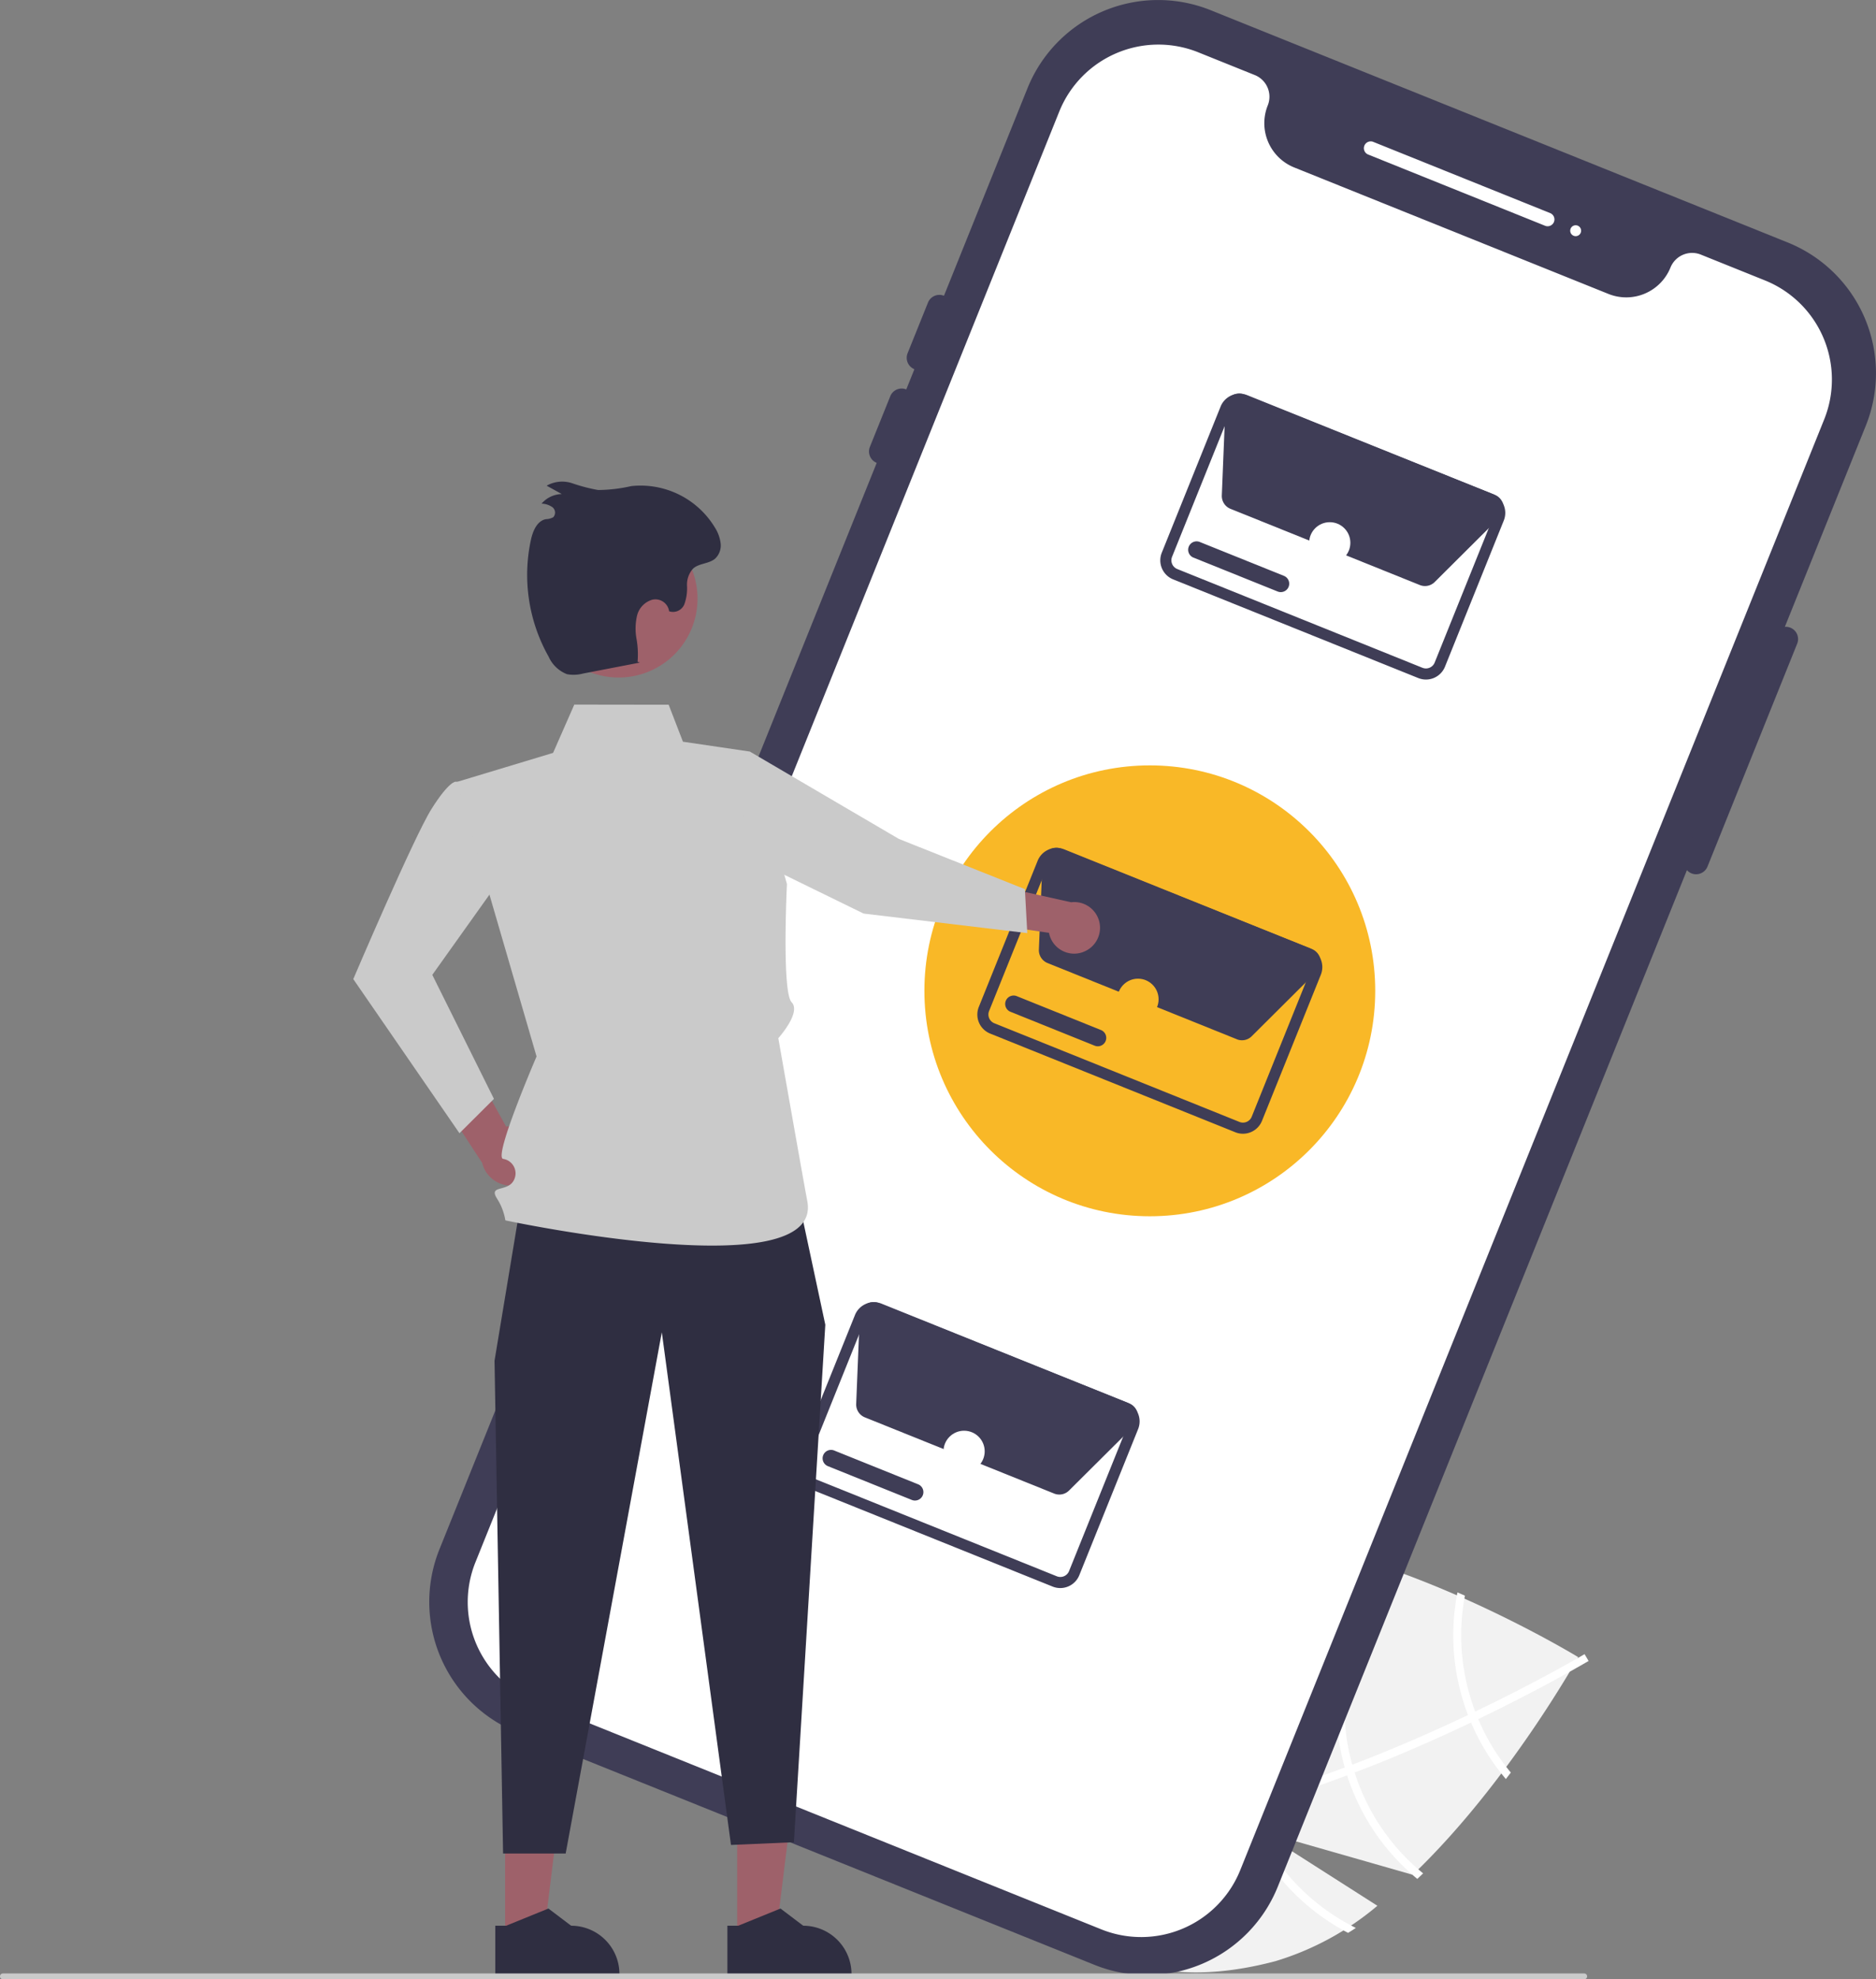 <svg xmlns="http://www.w3.org/2000/svg" width="156.885" height="165.507" viewBox="0 0 156.885 165.507">
  <rect x="0" y="0" width="156.885" height="165.507" fill="#808080" stroke="none"/>
  <g id="RegularEmail_illustration" transform="translate(0 -0.006)">
    <path id="Path_617" data-name="Path 617" d="M655.929,704.378l-9.762-6.231,12.715,3.64c7.988-7.631,13.839-18.2,13.839-18.2s-21.394-13.064-34.573-9.578-15.708,12.538-13.151,22.2,9.23,16.281,22.409,12.8A23.916,23.916,0,0,0,655.929,704.378Z" transform="translate(-540.74 -545.013)" fill="#f2f2f2"/>
    <path id="Path_618" data-name="Path 618" d="M651.551,734.79l-.65.172c-7.561,1.959-13.789,2.244-18.6.843-.07-.019-.138-.042-.209-.062l.1-.325.1-.311c5.213,1.587,11.8.893,18.4-.814.213-.053.429-.107.644-.167,2.786-.747,5.561-1.664,8.228-2.662.207-.075.417-.155.626-.234,3.514-1.336,6.823-2.8,9.676-4.149.2-.095.4-.193.6-.29,4.818-2.31,8.233-4.27,8.987-4.71.093-.052.143-.083.155-.089l.168.283,0,0,.168.286c-.012.007-.181.11-.5.29-1.182.681-4.4,2.489-8.731,4.574-.2.093-.4.191-.6.286-2.314,1.1-4.916,2.267-7.678,3.376q-1.04.42-2.059.8c-.209.083-.418.162-.625.238Q655.43,733.747,651.551,734.79Z" transform="translate(-547.094 -583.666)" fill="#fff"/>
    <path id="Path_619" data-name="Path 619" d="M813,707.3c-.086-.208-.173-.419-.254-.635a18.346,18.346,0,0,1-.573-1.789,17.852,17.852,0,0,1-.289-7.906l-.623-.272a18.513,18.513,0,0,0,.268,8.349,18.983,18.983,0,0,0,.615,1.909c.08.213.167.424.256.631a18.352,18.352,0,0,0,2.91,4.718q.21-.278.414-.543A17.787,17.787,0,0,1,813,707.3Z" transform="translate(-689.377 -563.536)" fill="#fff"/>
    <path id="Path_620" data-name="Path 620" d="M764.65,703.049q-.107-.328-.2-.661c-.021-.067-.04-.137-.058-.2a17.945,17.945,0,0,1,3.671-16.207c-.224-.078-.448-.157-.674-.231a18.612,18.612,0,0,0-3.641,16.609c.024.09.048.18.075.269.063.224.128.444.2.664a18.515,18.515,0,0,0,5.867,8.65c.163-.153.325-.306.487-.463A17.822,17.822,0,0,1,764.65,703.049Z" transform="translate(-651.364 -554.824)" fill="#fff"/>
    <path id="Path_621" data-name="Path 621" d="M720.76,700.537c-.079-.22-.151-.442-.22-.664-.073-.239-.144-.478-.207-.719a17.994,17.994,0,0,1,8.1-19.988c-.3-.076-.594-.152-.891-.222a18.653,18.653,0,0,0-7.856,20.38c.064.241.131.481.207.716s.139.448.215.669a18.6,18.6,0,0,0,8.931,10.334c.22-.13.434-.27.652-.41A17.936,17.936,0,0,1,720.76,700.537Z" transform="translate(-616.304 -549.413)" fill="#fff"/>
    <path id="Path_622" data-name="Path 622" d="M447.379,209.242l-48.273-19.431a11.78,11.78,0,0,1-6.522-15.31L441.768,52.31a11.78,11.78,0,0,1,15.31-6.522l48.274,19.431a11.78,11.78,0,0,1,6.522,15.31L462.689,202.72A11.78,11.78,0,0,1,447.379,209.242Z" transform="translate(-355.839 -44.932)" fill="#3f3d56"/>
    <path id="Path_623" data-name="Path 623" d="M515.98,82.905l-5.373-2.163a1.952,1.952,0,0,0-2.537,1.081,3.99,3.99,0,0,1-5.186,2.209L476.6,73.454a3.99,3.99,0,0,1-2.209-5.186,1.952,1.952,0,0,0-1.081-2.537l-4.738-1.907a8.936,8.936,0,0,0-11.612,4.947L408.129,190.093a8.936,8.936,0,0,0,4.947,11.612l47.4,19.081a8.936,8.936,0,0,0,11.612-4.947L520.927,94.517A8.936,8.936,0,0,0,515.98,82.905Z" transform="translate(-368.372 -59.447)" fill="#fff"/>
    <path id="Path_624" data-name="Path 624" d="M789.439,109.842l-14.826-5.968a.571.571,0,0,1,.426-1.059l14.826,5.968a.571.571,0,0,1-.426,1.059Z" transform="translate(-660.213 -90.952)" fill="#fff"/>
    <circle id="Ellipse_69" data-name="Ellipse 69" cx="0.457" cy="0.457" r="0.457" transform="translate(131.312 18.841)" fill="#fff"/>
    <path id="Path_625" data-name="Path 625" d="M905.936,322.1a1.029,1.029,0,0,1-.569-1.337l7.5-18.638a1.027,1.027,0,1,1,1.906.767l-7.5,18.638a1.029,1.029,0,0,1-1.337.57Z" transform="translate(-764.479 -249.063)" fill="#3f3d56"/>
    <path id="Path_626" data-name="Path 626" d="M587.833,171.846a1.029,1.029,0,0,1-.569-1.337l1.705-4.236a1.027,1.027,0,1,1,1.906.767l-1.705,4.236A1.028,1.028,0,0,1,587.833,171.846Z" transform="translate(-511.364 -140.966)" fill="#3f3d56"/>
    <path id="Path_627" data-name="Path 627" d="M572.393,210.2a1.029,1.029,0,0,1-.569-1.337l1.705-4.236a1.027,1.027,0,1,1,1.906.767l-1.7,4.236A1.029,1.029,0,0,1,572.393,210.2Z" transform="translate(-499.078 -171.489)" fill="#3f3d56"/>
    <path id="Path_628" data-name="Path 628" d="M712.572,229.86l-20.507-8.254a1.715,1.715,0,0,1-.949-2.226l4.922-12.227a1.715,1.715,0,0,1,2.226-.949l20.507,8.254a1.715,1.715,0,0,1,.949,2.226L714.8,228.911A1.715,1.715,0,0,1,712.572,229.86Zm-14.654-22.8a.786.786,0,0,0-1.02.435l-4.921,12.227a.787.787,0,0,0,.435,1.02L712.917,229a.787.787,0,0,0,1.021-.435l4.921-12.226a.786.786,0,0,0-.435-1.02Z" transform="translate(-593.961 -173.154)" fill="#3f3d56"/>
    <path id="Path_629" data-name="Path 629" d="M732.732,222.022h0L716.9,215.65a1.16,1.16,0,0,1-.723-1.118l.3-7.414a1.155,1.155,0,0,1,1.584-1.026l20.95,8.391a1.155,1.155,0,0,1,.645,1.5l.069.069-.657.654h0l-5.089,5.067A1.153,1.153,0,0,1,732.732,222.022Z" transform="translate(-614 -173.097)" fill="#3f3d56"/>
    <path id="Path_630" data-name="Path 630" d="M709.882,270.7l-7.04-2.834a.705.705,0,0,1,.527-1.308l7.04,2.834a.705.705,0,0,1-.527,1.308Z" transform="translate(-603.037 -221.233)" fill="#3f3d56"/>
    <circle id="Ellipse_70" data-name="Ellipse 70" cx="1.723" cy="1.723" r="1.723" transform="translate(109.481 43.672)" fill="#fff"/>
    <path id="Path_631" data-name="Path 631" d="M562.892,601.72l-20.507-8.255a1.715,1.715,0,0,1-.949-2.226l4.922-12.227a1.715,1.715,0,0,1,2.226-.949l20.507,8.254a1.715,1.715,0,0,1,.949,2.226l-4.922,12.228A1.716,1.716,0,0,1,562.892,601.72Zm-14.654-22.8a.786.786,0,0,0-1.02.435L542.3,591.585a.786.786,0,0,0,.435,1.02l20.506,8.254a.787.787,0,0,0,1.021-.435l4.921-12.226a.787.787,0,0,0-.435-1.02Z" transform="translate(-474.86 -469.044)" fill="#3f3d56"/>
    <path id="Path_632" data-name="Path 632" d="M583.051,593.883h0l-15.83-6.372a1.159,1.159,0,0,1-.723-1.117l.3-7.414a1.155,1.155,0,0,1,1.584-1.026l20.95,8.391a1.155,1.155,0,0,1,.645,1.5l.069.069-.657.654h0L584.3,593.63A1.153,1.153,0,0,1,583.051,593.883Z" transform="translate(-494.898 -468.988)" fill="#3f3d56"/>
    <path id="Path_633" data-name="Path 633" d="M560.2,642.558l-7.04-2.834a.705.705,0,0,1,.526-1.308l7.04,2.834a.705.705,0,0,1-.526,1.308Z" transform="translate(-483.936 -517.124)" fill="#3f3d56"/>
    <circle id="Ellipse_71" data-name="Ellipse 71" cx="1.723" cy="1.723" r="1.723" transform="translate(78.901 119.642)" fill="#fff"/>
    <circle id="Ellipse_72" data-name="Ellipse 72" cx="18.851" cy="18.851" r="18.851" transform="translate(77.305 64.007)" fill="#f9b827"/>
    <path id="Path_634" data-name="Path 634" d="M637.676,415.768l-20.507-8.254a1.715,1.715,0,0,1-.948-2.226l4.922-12.227a1.715,1.715,0,0,1,2.226-.948l20.507,8.254a1.715,1.715,0,0,1,.949,2.226L639.9,414.819A1.716,1.716,0,0,1,637.676,415.768Zm-14.654-22.8a.786.786,0,0,0-1.02.435l-4.921,12.227a.787.787,0,0,0,.435,1.02l20.506,8.254a.787.787,0,0,0,1.021-.435l4.921-12.226a.786.786,0,0,0-.435-1.02Z" transform="translate(-534.366 -321.082)" fill="#3f3d56"/>
    <path id="Path_635" data-name="Path 635" d="M657.837,407.931h0l-15.83-6.372a1.16,1.16,0,0,1-.723-1.118l.3-7.414A1.156,1.156,0,0,1,643.165,392l20.95,8.391a1.155,1.155,0,0,1,.645,1.5l.069.069-.657.654h0l-5.089,5.067a1.153,1.153,0,0,1-1.246.253Z" transform="translate(-554.405 -321.025)" fill="#3f3d56"/>
    <path id="Path_636" data-name="Path 636" d="M634.987,456.606l-7.041-2.834a.705.705,0,1,1,.527-1.308l7.041,2.834a.705.705,0,0,1-.527,1.308Z" transform="translate(-543.443 -369.161)" fill="#3f3d56"/>
    <path id="Path_637" data-name="Path 637" d="M401.345,478.64a2.467,2.467,0,0,0-2.888-2.443l-4.245-7.67-2.113,4.036,4.355,6.665a2.48,2.48,0,0,0,4.891-.587Z" transform="translate(-356.131 -381.983)" fill="#9e616a"/>
    <path id="Path_638" data-name="Path 638" d="M373.577,365.19l-4.365-.306s-.538-.073-2.016,2.272-6.547,14.235-6.547,14.235l8.88,12.888,2.884-2.871-5.156-10.371L372.2,374.1Z" transform="translate(-331.105 -299.514)" fill="#cacaca"/>
    <path id="Path_639" data-name="Path 639" d="M618.974,412.545a2.142,2.142,0,0,1-2.867-1.6l-7.529-1.108,2.635-2.949,6.746,1.5a2.153,2.153,0,0,1,1.016,4.154Z" transform="translate(-528.383 -332.936)" fill="#9e616a"/>
    <path id="Path_640" data-name="Path 640" d="M301.764,745.016h3.217l1.531-12.41h-4.748Z" transform="translate(-240.115 -582.932)" fill="#9e616a"/>
    <path id="Path_641" data-name="Path 641" d="M513.784,827.542h.906l3.536-1.438,1.9,1.438h0a4.038,4.038,0,0,1,4.038,4.038v.131H513.784Z" transform="translate(-452.955 -666.508)" fill="#2f2e41"/>
    <path id="Path_642" data-name="Path 642" d="M206.764,745.016h3.217l1.531-12.41h-4.748Z" transform="translate(-164.523 -582.932)" fill="#9e616a"/>
    <path id="Path_643" data-name="Path 643" d="M418.784,827.542h.906l3.536-1.438,1.9,1.438h0a4.038,4.038,0,0,1,4.038,4.038v.131H418.784Z" transform="translate(-377.363 -666.508)" fill="#2f2e41"/>
    <path id="Path_644" data-name="Path 644" d="M204.559,489.4l-2.127,12.818.715,41.205h5.234l8.041-43.586,5.784,42.869,5.262-.228,2.626-43.272-2.36-11.045Z" transform="translate(-161.076 -388.427)" fill="#2f2e41"/>
    <path id="Path_645" data-name="Path 645" d="M427.494,337.258l-5.6-.825L420.7,333.34l-7.892-.011-1.773,4.038-8.065,2.435,6.682,22.952s-3.682,8.53-2.777,8.566a1.226,1.226,0,0,1,.72,2.012c-.632.681-1.9.248-1.265,1.281a4.827,4.827,0,0,1,.714,1.846s26.722,5.705,25.242-1.651c-.184-.914-2.417-13.584-2.417-13.584s1.944-2.151,1.113-3.006-.392-9.885-.392-9.885Z" transform="translate(-364.781 -274.406)" fill="#cacaca"/>
    <path id="Path_646" data-name="Path 646" d="M302.483,308.631l.917-1,12.456,7.3,10.54,4.2.2,3.677-13.688-1.634-9.688-4.737Z" transform="translate(-240.687 -244.776)" fill="#cacaca"/>
    <path id="Path_647" data-name="Path 647" d="M450.18,264.277a6.594,6.594,0,0,1-6.594,6.594,6.766,6.766,0,0,1-1.542-.18,6.6,6.6,0,1,1,8.136-6.413Z" transform="translate(-391.848 -214.211)" fill="#9e616a"/>
    <path id="Path_648" data-name="Path 648" d="M441.248,257.205l-4.736.913a3.068,3.068,0,0,1-1.353.056,2.788,2.788,0,0,1-1.537-1.469,13.907,13.907,0,0,1-1.48-9.767c.162-.734.508-1.576,1.245-1.726a1.378,1.378,0,0,0,.626-.164.576.576,0,0,0-.078-.842,1.667,1.667,0,0,0-.9-.294,2.285,2.285,0,0,1,1.69-.8l-1.267-.7a2.646,2.646,0,0,1,2.15-.2,14.379,14.379,0,0,0,2.152.562,12.916,12.916,0,0,0,2.77-.327,7.261,7.261,0,0,1,7.014,3.491,3.152,3.152,0,0,1,.466,1.313,1.51,1.51,0,0,1-.471,1.268c-.519.436-1.335.372-1.838.827a2,2,0,0,0-.505,1.438,3.935,3.935,0,0,1-.221,1.539,1.023,1.023,0,0,1-1.274.592,1.161,1.161,0,0,0-1.4-.971,1.84,1.84,0,0,0-1.282,1.33,4.772,4.772,0,0,0-.049,1.926,7.452,7.452,0,0,1,.093,1.932" transform="translate(-387.743 -201.793)" fill="#2f2e41"/>
    <circle id="Ellipse_73" data-name="Ellipse 73" cx="1.723" cy="1.723" r="1.723" transform="translate(93.444 81.843)" fill="#f9b827"/>
    <path id="Path_649" data-name="Path 649" d="M348.518,853.173H216.278a.243.243,0,1,1,0-.487h132.24a.243.243,0,1,1,0,.487Z" transform="translate(-216.035 -687.66)" fill="#cacaca"/>
  </g>
</svg>

